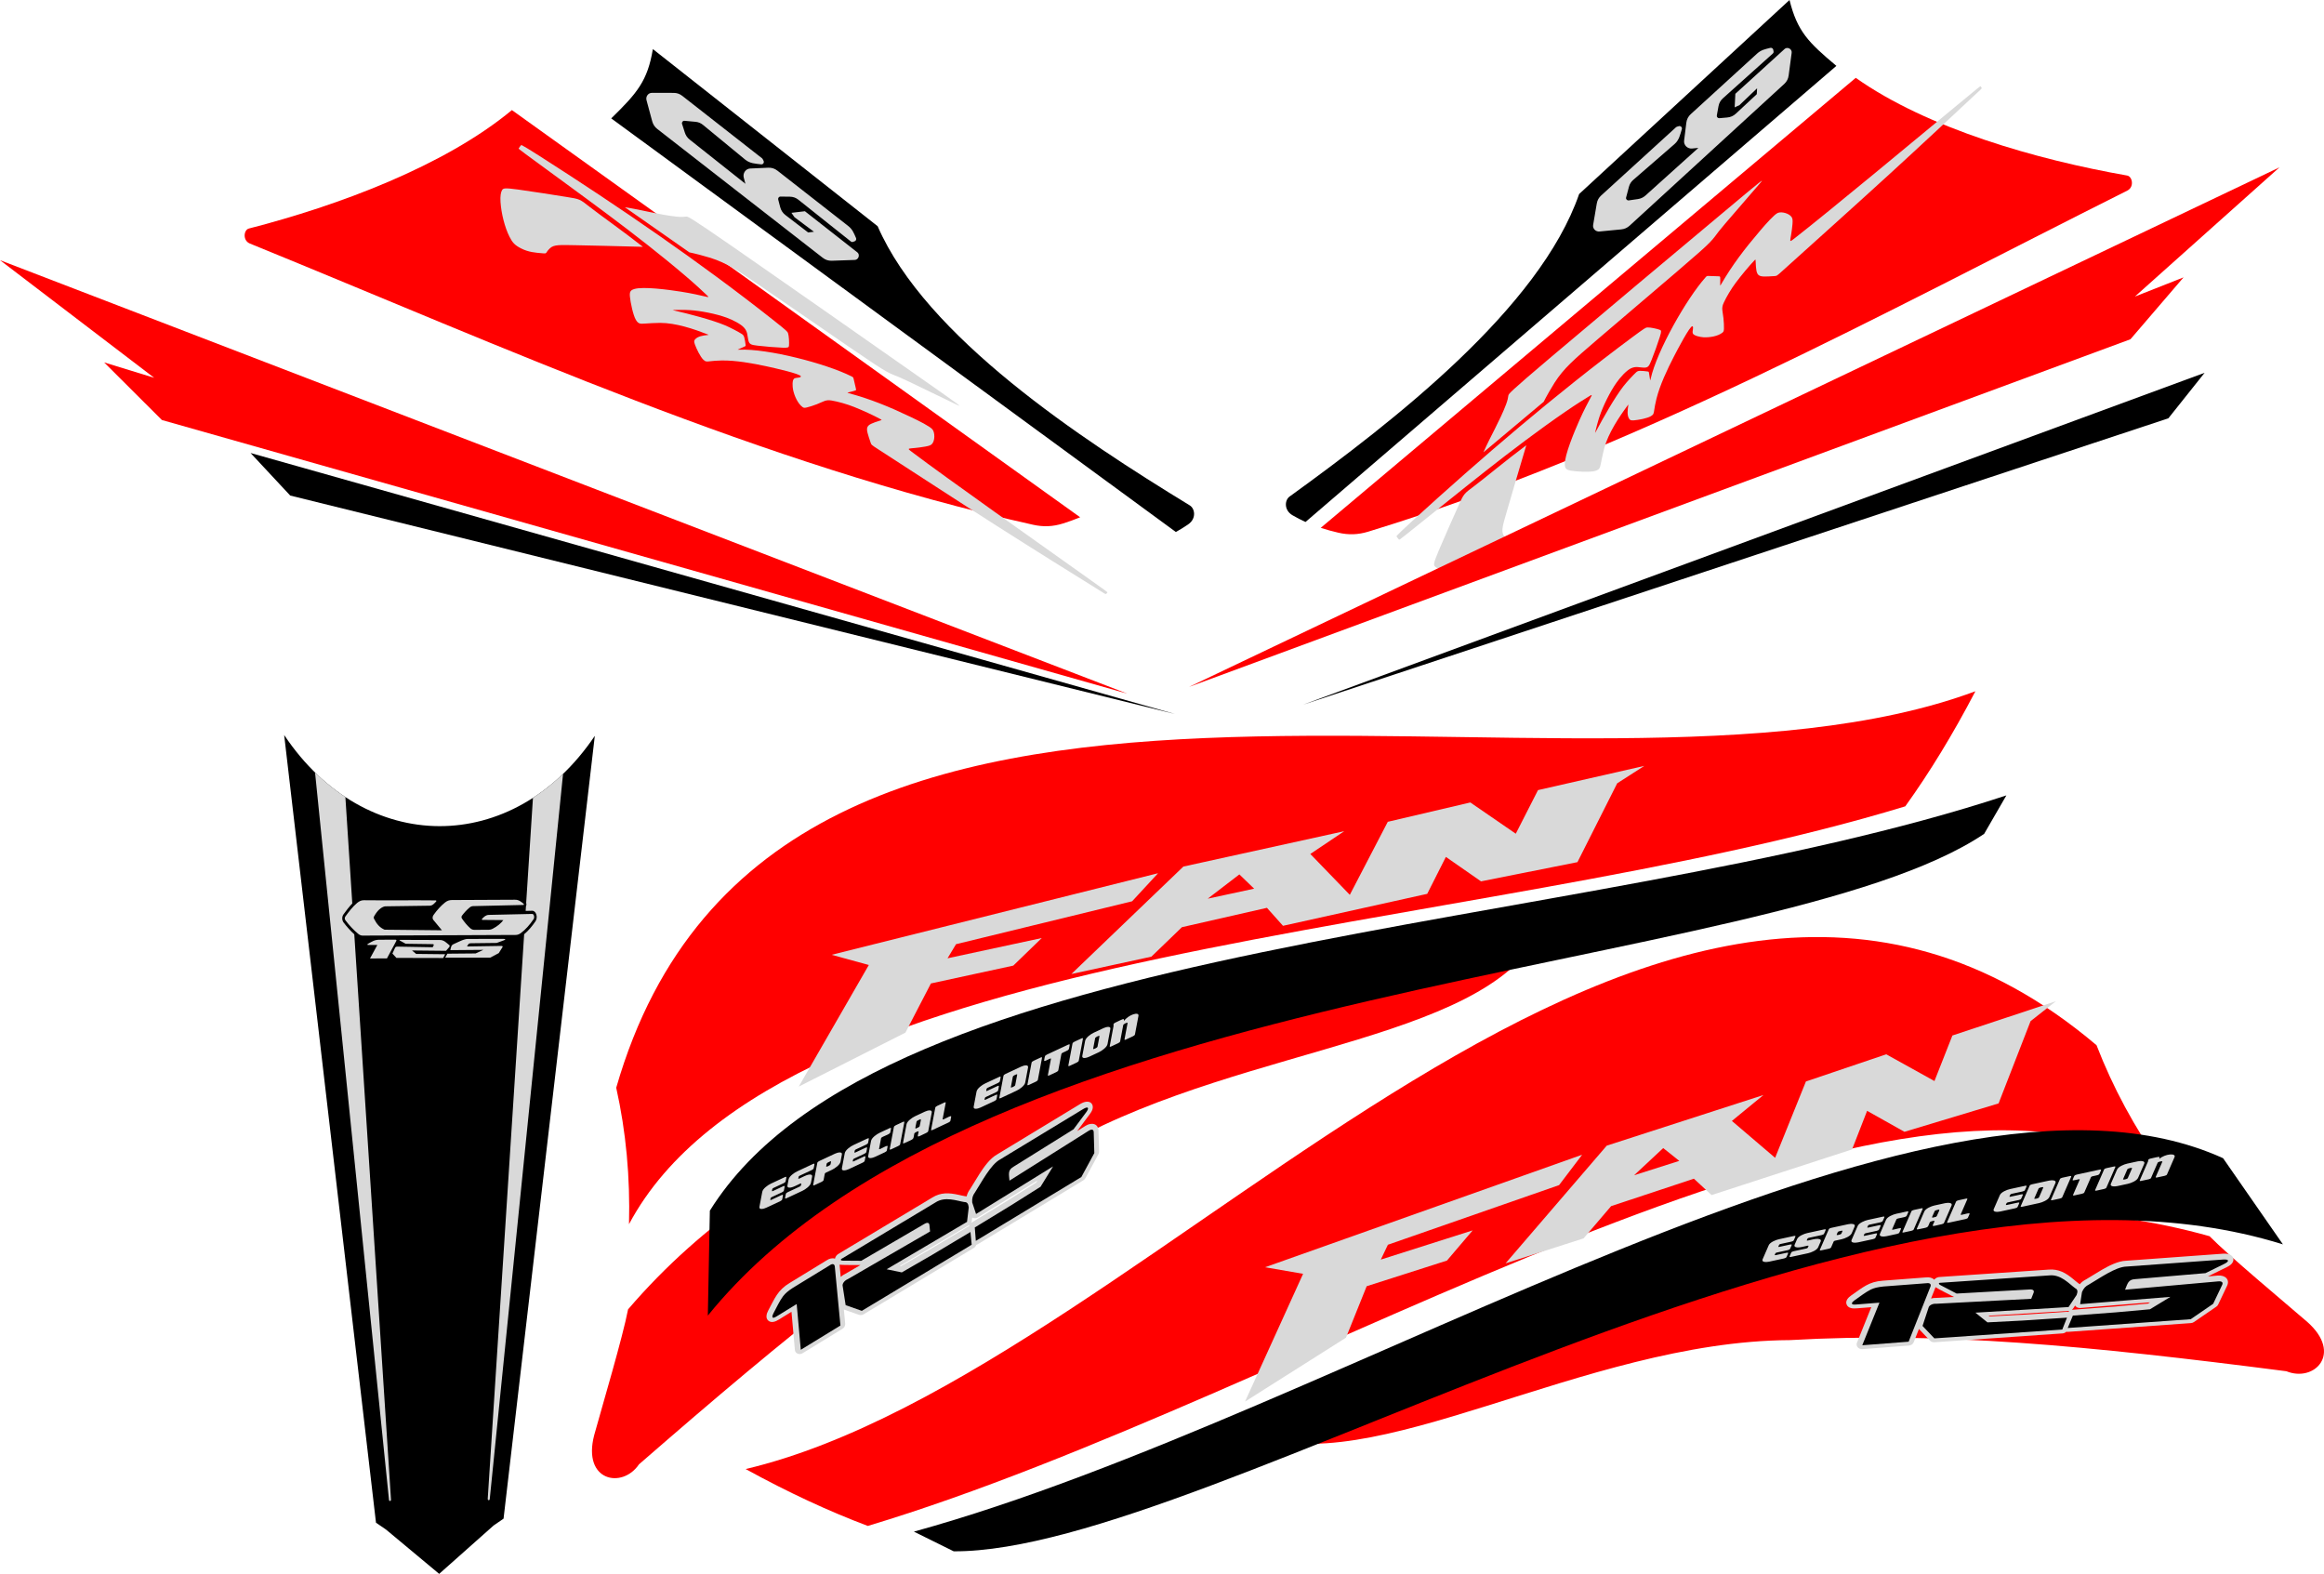 <?xml version="1.0" encoding="UTF-8"?>
<!DOCTYPE svg PUBLIC "-//W3C//DTD SVG 1.1//EN" "http://www.w3.org/Graphics/SVG/1.1/DTD/svg11.dtd">
<!-- Creator: CorelDRAW -->
<svg xmlns="http://www.w3.org/2000/svg" xml:space="preserve" width="748.111mm" height="506.578mm" version="1.1" style="shape-rendering:geometricPrecision; text-rendering:geometricPrecision; image-rendering:optimizeQuality; fill-rule:evenodd; clip-rule:evenodd"
viewBox="0 0 49933.07 33811.79"
 xmlns:xlink="http://www.w3.org/1999/xlink"
 xmlns:xodm="http://www.corel.com/coreldraw/odm/2003">
 <defs>
  <style type="text/css">
   <![CDATA[
    .fil0 {fill:black}
    .fil1 {fill:#D9D9D9}
    .fil2 {fill:red}
   ]]>
  </style>
 </defs>
 <g id="Camada_x0020_1">
  <path class="fil0" d="M12779.96 15808.73l-1960.6 16816.75 -213.05 146.54 -1170.28 1039.77 -1142.64 -952.05 -215.13 -147.19 -1972.86 -16922.05c1738.79,2602.05 4925.14,2613.23 6674.56,18.21l-0.01 0.01z"/>
  <path class="fil1" d="M9366.7 19343.38c-512.1,-6.06 -1037.47,2.96 -1549.31,-3.48 -52.36,-0.67 -97.27,19.94 -143.42,57.75 -94.75,77.66 -181.77,192.45 -253.39,291.42 -18.07,24.99 -16.45,59.36 2.94,84.6 87.6,113.97 178.76,211.22 274.05,289.27 31.08,25.44 61.21,36.98 96.3,36.82l3283.91 -13.98c40.46,-0.16 75.01,-12.26 111.45,-39 104.29,-76.49 193.74,-180.27 274.82,-299.44 27.89,-40.98 8.46,-113.92 -30.24,-113.07l-927.55 20.66c-68.03,1.52 -101.8,37.92 -148.07,83.47 -7.14,7.01 -3.82,24.11 4.6,24.18l453.24 3.9c-53.75,70.14 -128.34,133.12 -230.74,186.51 -27.97,14.58 -53.21,21.04 -82.8,21.21l-308.83 1.7c-32.85,0.18 -61.34,-9.56 -89.92,-34.93 -65.63,-58.22 -124.75,-129.7 -179.52,-209.95 -10.87,-15.92 -10.87,-42.93 0.81,-58.35 48.54,-64.1 101.89,-124.11 164.85,-175.85 24.76,-20.3 48.68,-29.79 76.78,-30.42l1080.96 -24.98c8.74,-0.2 11.49,-18.36 3.73,-24.68 -61.67,-50.33 -104.9,-87.96 -188.26,-87.54l-1353.93 6.45c-54.96,0.27 -100.61,15.31 -149.24,54.27 -87.32,69.92 -168.55,159.74 -244.5,266.51 -23.55,33.11 -28.61,77.1 -5.37,105.1l185.59 224.05 -1231.44 -12.6c-100.07,-41.26 -170.99,-121.76 -223.28,-227.41 -14.24,-28.78 -16.71,-35.6 0.43,-65.7 73.41,-128.69 149.98,-189.86 228.49,-208.91l963.02 -13.58c61.36,-0.87 97.55,-47.17 138.86,-90.35 6.45,-6.76 3.32,-23.6 -5.03,-23.65l-0.01 0zm692.64 827.82l759.48 -0.69c47.51,0.05 47.8,15.43 9.25,29.95l-155.1 56.76 -555.46 6.74c-52.13,-0.57 -58.38,26.04 -82.62,69.11l732.63 -11.59c28.31,-0.47 41.36,9.25 27.46,29.19l-79.3 125.88 -184.17 96.97 -966.35 -0.27 47.28 -84.53 606.36 -5.53 166.42 -76.92 -709.59 5.84c17.47,-69.26 14.4,-107.83 80.85,-134.11 81.97,-35.78 217.65,-111.02 302.85,-106.78l0.01 -0.02zm-2144.35 99.87c89.79,-47.82 126.9,-80.4 233.12,-82.28l336.53 -1.35c35.3,-2.72 38.71,14.16 29.08,29.32l-199.76 372.61 -364.3 1.64 158.21 -290.68 -181.25 1.19c-55.14,1.82 -32.95,-19.4 -11.65,-30.46l0.01 0.01zm1533.13 -76.61l-850.12 -2.96c-18.79,-2.04 -19.71,8.18 -3.88,16.25l121.92 67.56 570.09 7.99c55.45,-0.36 31.7,26.07 10.24,66.5l-744.61 -13.06c-30.67,-4.29 -58.69,8.33 -63.05,24.02l-57.1 124.79 85.36 93.46 1004.85 2.42 43.34 -81.21 -624.28 -6.96 -88.84 -74.23 731.26 7.54 69.84 -80.48c12.98,-25.19 10.89,-38.84 -7.09,-48.38 -46.05,-34.55 -104.78,-107.05 -197.94,-103.24l0.01 0z"/>
  <path class="fil1" d="M6768.86 16594.3l1588.84 15628.46c3.55,34.89 45.6,29.5 43.33,-5.66l-788.73 -12144.89c-81.97,-74.47 -157.75,-159.79 -227.93,-251.1 -39.53,-51.43 -41.18,-126.68 -4.06,-178 58.26,-80.51 120.61,-163.09 188.98,-233.36l-148.54 -2287.26c-230.17,-152.04 -448.28,-328.92 -651.87,-528.18l-0.03 0zm5328.87 29.88l-1575.17 15581.2c-3.5,34.85 -45.6,29.53 -43.33,-5.68l782.54 -12129.24c91.9,-76.81 171.92,-173.2 243.74,-278.72 57.79,-84.93 14.1,-227.75 -72.63,-225.84l-138.75 3.1 6.22 -96.34c4.29,-8.58 7.36,-18.28 8.92,-28.69 2.45,-16.35 0.95,-33.03 -3.98,-47.91l145.58 -2256.34c228.13,-148.24 444.45,-321.04 646.86,-515.54l-0.01 0z"/>
  <path class="fil2" d="M45045.96 22454.69c-9429.85,-7982.25 -20091.75,6992.28 -29025.17,9105.31 918.73,504.7 1791.1,908.2 2624.71,1222.16 9397.35,-2823.97 21678.05,-11020.14 27797.22,-7735.99 -581.95,-826.61 -1044.91,-1681.21 -1396.77,-2591.48zm-18171.79 8334.4c2550.59,1073.49 7132.23,-1975.04 11582.94,-1999.13 3218.85,-183 6363.05,113.41 10668.25,668.88 594.48,243.97 1217.52,-374.18 453.82,-1055.01 -508.22,-439.31 -1673.94,-1408.62 -2105.35,-1846.13 -591.35,-166.6 -1191.5,-293.27 -1806.68,-380.24 -4582.05,-648.05 -9996.6,907.89 -18792.96,4611.61l-0.03 0.01z"/>
  <path class="fil1" d="M28919.67 28737.5l-2169.29 1373.22 1247.56 -2744.92 -816.26 -141.35 6812.47 -2417.3 -496.21 653.02 -3677.9 1281.08 -152.47 319.02 1973.63 -627.46 -552.13 648.31 -1724.86 551.22 -444.55 1105.17 0 -0.02zm5103.79 -2132.36l-1675.09 535.86 2173.85 -2528.5 3367.1 -1087.88 -678.23 556.56 928.97 792.46 661.48 -1639.86 1725.69 -583.95 1036.2 574.51 385.56 -978.24 2223.13 -736.71 -543.52 428.07 -687.54 1767.65 -2022.57 609.81 -802.21 -450.51 -322.7 828.4 -3018.92 980.94 -380.02 -351.57 -1778.48 589.4 -592.68 693.53 0 0.03zm1085.95 -1356.42l626.21 -584.08 345.56 274.84 -971.78 309.23 0.01 0z"/>
  <polygon class="fil2" points="3478.22,9023.18 24222.28,14902.04 -0,5589.38 3311.8,8115.97 2237.52,7785.84 "/>
  <polygon class="fil0" points="6235.54,10646.02 25245.23,15338.93 5383.39,9731.83 "/>
  <path class="fil0" d="M25264.04 11428.51l-12131.3 -8885.04c561.5,-548.27 780.74,-807.39 894.68,-1489.05l4829.52 3805.54c1036.2,2380.88 4359.02,4564.01 6705.59,5997.16 113.29,69.2 145.71,282.47 -29.86,405.34 -86.44,60.49 -176.13,115.62 -268.62,166.06l0 -0.01z"/>
  <path class="fil2" d="M23207.86 11112.59l-12209.18 -8747.59c-1452.36,1204.2 -3735.06,2052.39 -5651.42,2544.37 -111.18,28.54 -138.24,257.59 22.11,322.93 5518.7,2249.09 10986.84,4741.55 16825.91,6040.91 223.56,49.75 426.66,41.08 645.17,-27.57 125.46,-39.41 248.14,-83.36 367.4,-133.07l0.01 0.03z"/>
  <path class="fil1" d="M18282.81 5189.08l-1128.25 -897.94c-54.76,-43.58 -113.99,-64.7 -183.77,-65.5l-201.95 -2.34c-32.95,-0.38 -56.71,32.18 -48.3,64.32l41.96 160.73c18.79,72.03 55.41,127.73 112.93,171.8l487.52 373.51 125.31 -14.66 -418.23 -312.37 -65.47 -94.37 289.65 -34.08 1127.02 883.82c60.67,47.6 28.17,159.58 -56.67,162.55l-491.81 17.2c-73.62,2.58 -137.09,-17.99 -195.31,-63.31l-3554.66 -2767.28c-55.79,-43.44 -91.41,-97.58 -110.35,-167.68l-121.8 -451.17c-21,-77.79 35.9,-157.3 115.88,-157.21l467.74 0.54c70.28,0.07 130.07,21.02 185.56,64.42l1713.21 1340.6c13.27,10.37 23.95,37.12 32.96,54.94 18.43,36.42 -10.75,80.41 -50.7,75.44 -124.03,-15.42 -242.1,-17.67 -343.56,-101.17l-905.98 -745.61c-48.9,-40.23 -100.94,-61.67 -163.67,-67.42l-236.24 -21.64c-35.43,-3.24 -62.21,32.59 -51.23,66.83l59.68 185.72c20.21,62.89 53.3,111.07 103.82,151.14l1198.2 950 -35.81 -131.46c-25.89,-94.99 41.02,-192.79 138.62,-197.06l386.94 -16.95c74.74,-3.26 139.38,17.43 198.39,63.58l1517 1185.57c97.58,76.25 123.17,153.88 170.95,260.62 12.26,27.41 -1.13,60.35 -29.43,70.68 -30.35,11.09 -54.56,25.53 -80.13,5.17l-0.04 0.05zm-1476.41 2280.25c-133.75,-5.16 -392.84,-26.4 -529.35,-43.38 -139.42,-17.35 -177.64,-24.9 -199.57,-120.68 -21.57,-94.23 -11.57,-171.51 -83.67,-258.04 -69.38,-83.29 -244.56,-173.02 -384.67,-224.1 -222.9,-81.25 -553.51,-146.79 -790.95,-161.07 -126.83,-7.63 -253.63,-4.63 -317.43,-3.42 -63.81,1.23 -64.62,0.69 -3.78,14.57 292.83,66.84 798.1,196.72 1079.29,314.77 108.76,45.65 286.35,138.68 358.35,184.82 25.6,16.41 42.52,29.99 55.81,72.95 13.29,42.97 22.97,115.32 27.81,151.51 4.83,36.17 4.83,36.17 -25.35,49.71 -30.18,13.54 -90.53,40.61 -120.7,54.13 -30.18,13.54 -30.18,13.54 16.48,11.54 607.36,-26.11 1856.03,296.36 2404.19,571.74 40.19,20.18 40.19,20.18 51.03,66.83 10.85,46.65 32.55,139.94 43.38,186.59 14.03,60.4 21.29,43.87 -153.69,90.53 -32.91,8.76 -32.91,8.76 1.54,18.09 467.47,126.5 856.87,285.18 1337.53,513.83 171.67,81.66 408.3,198.81 461.92,264.75 56.71,69.71 55.63,248.21 -12.96,315.81 -22.13,21.82 -50.94,36.84 -138.39,52.4 -375.42,66.77 -438.8,3.14 -266.8,133.21 685.64,518.53 2810.41,2021 3581.83,2568.47 601.58,426.92 601.58,426.92 594.93,434.27 -41.1,45.47 -15.42,50.23 -147.69,-32.06 -599.44,-372.91 -1390.28,-864.76 -2191.59,-1375.58 -816.58,-520.55 -1938.96,-1251.71 -2590.04,-1672.98 -141.69,-91.67 -141.69,-91.67 -158.65,-142.39 -117.94,-352.4 -132.85,-364.24 204.18,-470.9 40.26,-12.75 40.26,-12.75 12.31,-28.33 -141.72,-79.1 -390.41,-192.48 -567.76,-263.16 -158.73,-63.25 -346.22,-115.6 -486.84,-139.4 -127.62,-21.6 -168.07,21.71 -315.2,79.3 -74.77,29.28 -164.51,58.04 -217.27,70.12 -52.78,12.08 -68.55,7.48 -90.08,-7.99 -103.73,-74.5 -177.41,-242.01 -204.18,-371 -13.72,-66.1 -22.56,-210.76 22.09,-240.86 44.27,-29.86 136.85,-8.74 144.8,-46.97 11.07,-53.12 -608.47,-189.25 -720.18,-213.59 -327.69,-71.4 -678.54,-132.69 -978.78,-129.12 -111.58,1.31 -198.09,11.03 -250.72,16.71 -76.86,8.3 -96.61,12.75 -145.11,-33.31 -67.2,-63.81 -148.45,-235.88 -181.5,-327.12 -21.62,-59.68 -19.22,-82.82 1.28,-107.48 58.94,-70.95 184.08,-86.35 265.67,-95.11 33.59,-3.6 33.59,-3.6 9.77,-12.95 -300.94,-117.98 -688.1,-248.21 -1022.71,-248.34 -108.29,-0.05 -242.99,9.48 -322.29,14.55 -104.44,6.67 -146.21,12.44 -201.12,-81.07 -59.2,-100.83 -115.24,-374.27 -126.76,-495.65 -10.1,-106.49 11.09,-139.63 92.98,-164.95 189.25,-58.53 731.62,13.74 999.71,55.88 238.31,37.45 424.81,81.16 518.05,102.99 93.24,21.85 93.24,21.85 22.34,-45.22 -70.88,-67.06 -212.66,-201.19 -425.28,-382.93 -1082.38,-925.13 -2295.65,-1778.95 -3445.9,-2627.8 -158.47,-116.95 -158.47,-116.95 -148.16,-130.72 57.92,-77.32 42.82,-73.64 89,-48.07 37.47,20.74 112.37,62.23 348.88,213.29 1709.28,1091.83 3457.22,2286.13 5049.17,3545.82 272.16,215.36 285.79,233.82 295.66,263.32 20.72,61.99 27.27,206 20.84,271.11 -3.6,36.48 -12.03,47.37 -145.77,42.21l0.07 -0.09zm-3379.65 -3016.62c372.07,55.32 744.39,164.67 1120.96,202.29 96.09,9.59 154.29,3.48 192.91,-1.5 38.63,-4.99 57.68,-8.84 1046.84,675.93 989.18,684.74 2948.5,2058.07 3928.15,2744.74 979.66,686.67 979.66,686.67 817.33,608.39 -162.33,-78.31 -487.02,-234.9 -722.35,-348.7 -235.34,-113.79 -381.32,-184.8 -484.27,-228.38 -102.94,-43.6 -162.84,-59.81 -279.98,-124.59 -117.15,-64.78 -291.52,-178.16 -800,-526.23 -508.49,-348.05 -1351.06,-930.79 -1841.28,-1265.54 -558.78,-381.57 -782.4,-535.31 -1139.85,-649.33 -116.37,-37.12 -331.59,-93.62 -453.59,-118.5 -460.51,-317.41 -924.36,-651.14 -1384.87,-968.55l-0.01 -0.01zm386.26 849.82c-564.93,-14.62 -1129.85,-29.21 -1446.59,-34.55 -332.53,-5.59 -463.34,-16.23 -549.53,65.09 -107.09,101.05 -51.98,117.37 -151.33,109.18 -166.57,-13.74 -309.19,-23.98 -469.35,-105.42 -132.67,-67.47 -184.26,-121.89 -249.78,-251.73 -102.7,-203.5 -175.53,-498.4 -192.3,-744.63 -8.98,-131.95 7.72,-210.35 32.13,-254.22 24.4,-43.85 56.47,-53.18 348.26,-13.78 291.8,39.4 770.6,115.88 1046.34,159.96 275.75,44.05 275.75,44.05 489.72,213.13 213.94,169.07 714.51,518.84 1142.42,856.99l0.01 -0.01z"/>
  <path class="fil0" d="M28050.11 11213.52l11406.42 -9798.25c-602.3,-503.12 -840.97,-744.48 -1007.37,-1415.27l-4520.16 4168.29c-848.63,2454.01 -3992.29,4888.01 -6220.77,6498.68 -107.57,77.77 -123.39,292.91 61.18,401.8 90.87,53.6 184.56,101.62 280.68,144.75l0.01 -0.01z"/>
  <path class="fil2" d="M28377.34 11339.6l11494.72 -9667.24c1541.3,1088.04 3882.84,1756.83 5831.57,2098.86 113.05,19.85 157.77,246.1 2.98,323.68 -5327.86,2669.91 -10586.45,5578.54 -16307.28,7326.41 -219.02,66.91 -422.19,74 -645.36,22.5 -128.12,-29.57 -253.86,-63.88 -376.61,-104.2l-0.01 0z"/>
  <path class="fil1" d="M38092.12 1148.82l-1073.47 962.74c-52.09,46.72 -82.8,101.61 -95.22,170.27l-35.97 198.72c-5.86,32.42 22.29,61.27 55.35,58.35l165.49 -14.57c74.16,-6.53 135.18,-33.34 188.22,-82.69l449.56 -418.43 6.43 -126 -377.71 360.29 -103.97 48.81 14.68 -291.27 1059.35 -963.88c57.05,-51.89 162.02,-1.17 150.83,82.98l-65.04 487.81c-9.74,73.01 -40.61,132.18 -94.99,182.02l-3321.2 3043.54c-52.13,47.76 -111.45,73.87 -183.74,80.85l-465.16 44.88c-80.2,7.74 -149.12,-61.63 -135.68,-140.46l78.51 -461.12c11.79,-69.3 42.41,-124.74 94.46,-172.22l1607.48 -1465.72c12.44,-11.34 40.61,-17.42 59.66,-23.33 38.99,-12.1 77.5,24 65.94,62.57 -35.88,119.73 -57.79,235.77 -157.03,321.89l-886.22 769c-47.82,41.51 -77.63,89.25 -93.76,150.14l-60.73 229.34c-9.1,34.39 21.75,66.79 57.35,61.65l193.07 -27.87c65.4,-9.45 118.41,-34.03 166.34,-77.17l1136.48 -1023.04 -135.59 13.38c-97.96,9.68 -183.25,-72.57 -171.19,-169.55l47.8 -384.35c9.25,-74.23 40.44,-134.51 95.76,-185.02l1421.91 -1298.12c91.45,-83.5 172.27,-95.78 285.46,-125.1 29.07,-7.54 59.32,11.18 64.78,40.8 5.86,31.77 16.07,58.06 -8.26,79.87l-0.01 0.02zm-2428.97 6087.76c-39.69,127.84 -127.44,372.54 -179.27,499.96 -52.94,130.13 -70.14,165.09 -168.34,161.41 -96.61,-3.62 -168.65,-33.32 -270.91,13.85 -98.43,45.4 -230.56,191.27 -316.25,313.34 -136.29,194.18 -285.41,496.47 -360.82,722.07 -40.28,120.48 -70.28,243.72 -85.68,305.66 -15.38,61.93 -16.12,62.59 13.09,7.43 140.53,-265.45 397.1,-719.72 584.06,-960.65 72.33,-93.18 208.24,-240.55 271.49,-298.11 22.5,-20.48 39.99,-33.29 84.93,-34.96 44.95,-1.68 117.35,7.76 153.53,12.46 36.19,4.73 36.19,4.73 41.44,37.38 5.25,32.65 15.73,97.96 20.95,130.61 5.25,32.65 5.25,32.65 15.42,-12.93 132.38,-593.33 767.85,-1715.54 1176.04,-2173.47 29.92,-33.57 29.92,-33.57 77.79,-31.93 47.87,1.62 143.58,4.89 191.45,6.53 61.97,2.11 47.89,-9.18 47.55,171.92 -0.07,34.04 -0.07,34.04 17.87,3.21 243.47,-418.64 497.76,-753.52 843.31,-1158.38 123.41,-144.61 297.96,-342.71 375.55,-377.41 82.04,-36.68 254.15,10.69 301.64,94.46 15.32,27.03 22.36,58.74 14.7,147.24 -32.93,379.9 -110.84,424.57 59.41,292.23 678.69,-527.6 2681.06,-2189.68 3409.96,-2792.62 568.4,-470.18 568.4,-470.18 573.78,-461.85 33.27,51.49 44.5,27.91 -69.3,134.31 -515.7,482.15 -1195.92,1118.24 -1897.18,1759.55 -714.62,653.53 -1711.97,1547.72 -2287.78,2067.18 -125.29,113.03 -125.29,113.03 -178.68,116.26 -370.93,22.45 -386.22,33.77 -401.78,-319.38 -1.86,-42.18 -1.86,-42.18 -24.16,-19.26 -113.16,116.34 -287.2,327.08 -401.47,480.02 -102.29,136.88 -201.48,304.35 -260.96,433.97 -53.98,117.63 -22.65,167.94 -5.21,324.99 8.87,79.81 13.36,173.95 11.34,228.02 -2.04,54.09 -10.57,68.15 -31.08,84.93 -98.88,80.85 -279.75,108.53 -411.29,100.92 -67.4,-3.91 -209.39,-32.91 -226.88,-83.83 -17.35,-50.49 27.07,-134.42 -7.79,-152.04 -48.43,-24.47 -340.68,538.51 -393.16,640.08 -154,297.95 -304.22,620.86 -378.69,911.74 -27.68,108.09 -40.75,194.16 -48.92,246.46 -11.92,76.38 -12.75,96.63 -69.82,131.5 -79.07,48.32 -266.31,82.15 -363,90.41 -63.25,5.39 -84.96,-2.92 -103.46,-29.12 -53.23,-75.34 -35.63,-200.16 -22.92,-281.25 5.23,-33.37 5.23,-33.37 -9.97,-12.8 -192.03,260.01 -418.26,600.11 -505.23,923.22 -28.15,104.58 -53.9,237.13 -69.58,315.02 -20.66,102.59 -25.93,144.44 -130.49,173.18 -112.75,31 -391.34,14.17 -511.57,-6.22 -105.46,-17.89 -131.97,-46.94 -135.16,-132.6 -7.41,-197.96 203.12,-703.01 313.38,-950.97 98.02,-220.43 188.62,-389.18 233.9,-473.57 45.29,-84.37 45.29,-84.37 -37.86,-33.32 -83.16,51.05 -249.49,153.17 -480.18,311.34 -1174.32,805.22 -2313.71,1755.37 -3431.99,2645.95 -154.08,122.7 -154.08,122.7 -164.69,109.16 -59.63,-76 -59.99,-60.46 -23.33,-98.43 29.75,-30.8 89.25,-92.38 296.52,-281.59 1498,-1367.4 3104.97,-2745.54 4734.62,-3956.07 278.6,-206.96 299.98,-215.33 331.03,-217.2 65.24,-3.93 206.02,27.14 267.24,50.23 34.29,12.95 42.64,23.91 2.94,151.73l-0.02 -0.02zm-3790.29 2481.08c149.96,-344.97 352.22,-676.16 486.24,-1030.06 34.19,-90.3 43.4,-148.11 48.63,-186.71 5.21,-38.59 6.43,-57.99 924.41,-835.57 917.97,-777.61 2752.7,-2313.45 3670.06,-3081.35 917.38,-767.92 917.38,-767.92 799.64,-631.45 -117.76,136.44 -353.24,409.38 -524.21,607.12 -170.97,197.75 -277.41,320.32 -346.23,408.42 -68.82,88.1 -100.02,141.74 -192.99,238.06 -92.97,96.3 -247.71,235.3 -715.81,636.04 -468.07,400.74 -1249.49,1063.23 -1699.99,1449.8 -513.51,440.62 -719.98,616.7 -922.88,932.29 -66.04,102.74 -176.47,295.94 -232.15,407.3 -426.06,362.37 -868.69,723.73 -1294.75,1086.1l0.03 0zm920.93 -152.49c-160.71,541.77 -321.4,1083.55 -408.74,1388.08 -91.69,319.67 -135.92,443.26 -79.73,547.6 69.8,129.64 99.84,80.66 66.16,174.49 -56.49,157.3 -103.39,292.37 -223.6,425.91 -99.58,110.6 -165.52,146.32 -307.92,175.91 -223.19,46.37 -526.86,40.19 -769.02,-7.52 -129.77,-25.57 -201.14,-62.05 -237.18,-96.99 -36.02,-34.93 -36.69,-68.33 77.06,-339.92 113.75,-271.57 311.88,-714.14 425.98,-968.98 114.1,-254.87 114.1,-254.87 332.91,-417.63 218.81,-162.75 686.48,-555.41 1124.09,-880.9l0 -0.03z"/>
  <polygon class="fil2" points="45774.25,7288.4 25548.04,14756.82 48975.99,3595.45 45869.89,6371.02 46915.37,5958.65 "/>
  <polygon class="fil0" points="46588.99,8986.61 28000.04,15138.27 47367.73,8009.13 "/>
  <path class="fil2" d="M13240.02 23368.12c3420.99,-11871.62 20597.16,-5322.37 29203.02,-8517.72 -484.67,929.46 -986.91,1748.99 -1506.51,2472.49 -9386.17,2860.93 -24150.75,2850.15 -27421.84,8976.3 25.91,-1010.58 -62.71,-1978.48 -274.66,-2931.08l-0.01 0zm19743.64 -3140.88c-1527.28,2307.65 -7030.45,2311.35 -10747.57,4759.29 -2780.1,1632.62 -5232.27,3622.8 -8506.93,6472.34 -359.41,532.69 -1220.68,363.76 -962.67,-626.31 179.34,-647.38 611.92,-2100.44 728.31,-2703.74 399.73,-466.55 828.9,-904.78 1292.62,-1318.26 3453.69,-3080.12 8822.35,-4787.74 18196.23,-6583.32l0.01 0z"/>
  <path class="fil0" d="M15251.97 26009.02c3704.03,-5943.11 18687.03,-5895.85 27856.74,-8921.47l-477.55 826.45c-4594.74,3089.32 -21489.2,3021.72 -27422.68,10348.88l43.49 -2253.87z"/>
  <path class="fil1" d="M19453.27 22184.95l-2291.07 1158.67 1505.26 -2612.51 -798.92 -219.04 7013.03 -1752.28 -556.6 602.4 -3783.88 922.16 -182.38 302.9 2024.75 -435.14 -611.81 592.32 -1769.79 383.12 -548.57 1057.41 -0.02 -0.01zm1522.1 4559.59c-8.96,27.32 -28.58,51.75 -56.45,68.46l-2360.67 1420.46c-33.57,20.21 -70.03,24.65 -103.98,12.65l-323.55 -114.08 29.12 304.56c4.18,43.67 -18.86,86.12 -60.44,111.56l-851.8 521.6c-71.89,43.98 -161.54,10.59 -168.59,-67.67l-73.37 -820.52 -267.44 164.57c-72.69,47.24 -167.47,83.9 -233.25,23.06 -59.28,-54.78 -36.5,-144.97 0.99,-214.28 142.54,-263.58 198.45,-435.57 463.88,-594.88l783.05 -478.85c66.1,-46.52 134.44,-59 187.9,-42.32 7.9,-49.17 46.25,-89.92 94.68,-114.34l1990.74 -1194.5c188.37,-118.63 366.09,-106.33 572.3,-60.82 44.09,9.74 89.05,21.37 134,28.71 13.31,0.45 25.73,1.86 37.25,4.06 11.77,-53.19 34.94,-103.88 73.55,-155.82 70.86,-109.81 134.64,-223.35 205.84,-333.29 91.41,-141.35 223.44,-329.82 378.95,-414.42l1777.29 -1078.39c203.39,-123.46 306.31,-5.55 265.27,116.7 -15.63,46.58 -30.9,59.36 -51.39,93.24l-275.15 369.7 177.41 -111.77c139.25,-87.61 281.88,-45.26 280.91,111.9l12.8 439c0.56,19.82 -3.8,37.45 -13.86,55.97l-278.9 514.44c-11.33,20.86 -26.54,36.68 -47.55,49.39l-2266.96 1371.43c-10.67,6.38 -21.62,11.2 -32.64,14.52l0.03 -0.02zm-156.52 -399.08c1.98,-10.62 5.53,-21.04 10.51,-30.8l-1496.57 882.8 22.88 4.78 607.75 -351.42 823.13 -491.09c10.48,-6.35 21.33,-11.11 32.29,-14.26zm49.19 -75.48c3.26,-2.34 6.6,-4.67 10.1,-6.74l789.69 -482.06 595.87 -375.71 26.5 -43.18 -1276.27 789.57c-39.27,24.42 -87.09,27.53 -125.39,4.51 -4.09,34.71 -6.35,85.72 -20.52,113.59l0.01 0.02zm-2828.92 899.64l24.76 261.88c28.22,-26.56 61.23,-48.66 95.83,-64.21l328.47 -190.19c-67.37,-0.47 -407.81,1.82 -449.06,-7.48l0.01 0zm-1232.52 -1404.36c-2.8,14.89 -17.02,28.23 -42.64,40.25l-298.56 139.58c-57.43,26.83 -161.68,52.24 -148.3,-18.57l61.23 -323.62c12.82,-67.63 119.92,-143.94 184.84,-174.27l298.56 -139.56c50.36,-23.57 34.71,0.56 18.03,89.59 -2.76,14.86 -17.02,28.22 -42.64,40.25l-215.29 100.61c-32.02,14.98 -28.33,26.16 -35.4,63.98 -1.82,9.92 5.71,10.77 22.81,2.81l215.25 -100.67c50.09,-23.4 35.03,0.18 18.09,89.69 -2.8,14.78 -16.99,28.29 -42.64,40.26l-215.2 100.63c-31.75,14.8 -28.09,25.12 -34.21,57.23 -1.91,9.9 5.7,10.85 22.81,2.83l215.27 -100.61c49.97,-23.39 34.98,-0.05 18.03,89.59l-0.03 0zm617.49 -356.33c-12.78,68.27 -119.49,143.83 -184.76,174.36l-337 157.48c-49.67,23.24 -35.34,0.65 -18.1,-89.63 2.85,-14.78 17.09,-28.2 42.7,-40.13l253.68 -118.7c32.4,-15.11 28.11,-25.84 35,-61.7 7.25,-37.76 -172.77,94.59 -261.02,83.56 -28.92,-3.6 -40.82,-18.81 -35.78,-45.51l24.58 -129.82c12.82,-67.78 119.87,-144.01 184.85,-174.34l336.91 -157.63c50.51,-23.51 34.69,0.75 18.07,89.65 -2.74,14.88 -16.99,28.27 -42.62,40.3l-253.69 118.55c-32.06,14.95 -28.09,25.94 -34.83,61.02 -7.27,37.79 172.7,-94.61 261.02,-83.57 28.92,3.62 40.82,18.82 35.78,45.53l-24.74 130.6 -0.03 -0.02zm635.64 -452.05c-12.67,67.58 -120.02,144.08 -184.76,174.36l-125.6 58.64c-17.07,8.06 -26.54,16.97 -28.38,26.89l-25.16 132.85c-2.87,14.78 -17.04,28.17 -42.72,40.15l-147.29 68.97c-25.66,11.97 -37.11,10.48 -34.24,-4.33l89.29 -472c2.87,-14.8 17.04,-28.18 42.64,-40.25l336.98 -157.52c58.74,-27.45 161.4,-50.74 148.3,18.56l-29.07 153.66 0.01 0.02zm-215.07 56.59c15.4,-81.43 25.73,-77.52 -54.31,-40.19 -34.53,16.1 -29.12,30.11 -39.27,83.9 -4.38,23.26 89.33,-21.23 93.58,-43.7zm733.95 -76.58c-2.83,14.84 -17.02,28.22 -42.64,40.25l-298.56 139.58c-57.23,26.68 -161.72,52.16 -148.34,-18.64l61.25 -323.55c12.75,-67.65 119.94,-144 184.78,-174.38l298.56 -139.56c50.27,-23.47 34.85,0.61 18.09,89.71 -2.78,14.82 -17.02,28.22 -42.64,40.25l-215.23 100.58c-32.15,15 -28.41,25.96 -35.52,63.88 -1.82,9.92 5.79,10.87 22.86,2.92l215.25 -100.67c50.07,-23.46 35.07,0.11 18.09,89.69 -2.8,14.78 -17.04,28.18 -42.7,40.15l-215.2 100.63c-31.57,14.78 -28.09,25.35 -34.17,57.29 -1.91,9.9 5.7,10.85 22.81,2.83l215.25 -100.67c50.09,-23.39 35,0.31 18.09,89.71l-0.02 0zm476.62 -222.8c-2.8,14.76 -17.02,28.22 -42.62,40.17l-210.15 98.25c-57.39,26.83 -161.68,52.31 -148.3,-18.57l61.18 -323.58c12.82,-67.73 119.96,-143.94 184.89,-174.29l210.08 -98.27c49.89,-23.39 35.14,-0.18 18.14,89.67 -9.7,51.21 -190.4,86.1 -197.98,126.29l-42.91 227.11c-7.72,40.84 193.78,-104.22 183.84,-52.16l-16.14 85.41 -0.03 -0.04zm285.68 -133.66c-2.76,14.88 -16.99,28.29 -42.64,40.26l-147.33 68.91c-25.58,11.99 -37.04,10.49 -34.22,-4.27l89.27 -472.05c2.83,-14.86 17.02,-28.22 42.68,-40.19l147.35 -68.88c25.66,-11.95 37.04,-10.59 34.24,4.33l-89.35 471.89 0.01 0.01zm603.5 -282.09c-2.76,14.86 -16.99,28.27 -42.59,40.21 -217.87,101.71 -190.59,112.41 -164.06,-28.18 4.37,-23.17 -89.29,21.24 -93.54,43.76 -26.3,139.04 6.58,101.91 -207.54,201.86 -25.6,11.95 -36.98,10.57 -34.24,-4.31l75.32 -397.71c12.8,-67.69 119.87,-144.01 184.8,-174.31l208.83 -97.69c58.91,-27.53 161.5,-50.69 148.3,18.57l-75.26 397.82 -0.01 -0.01zm-184.28 -106.01c33.09,-175.13 46.58,-162.13 -38.87,-121.84 -17.07,8.08 -26.54,16.97 -28.47,26.96 -33.85,176.87 -45.57,161.36 38.89,121.74 17.04,-7.99 26.52,-16.89 28.45,-26.87zm660.94 -116.82c-2.83,14.84 -16.99,28.29 -42.64,40.26l-338.28 158.13c-25.57,12.01 -36.98,10.57 -34.24,-4.31l89.29 -472c2.85,-14.78 17.02,-28.22 42.7,-40.13l147.33 -68.93c25.62,-12.03 37.04,-10.59 34.24,4.33l-66.14 349.49c-7.72,40.85 193.8,-104.29 183.84,-52.16l-16.1 85.34 -0.01 -0.01zm989.14 -462.41c-2.81,14.76 -17.06,28.17 -42.68,40.19l-298.5 139.54c-57.57,26.94 -161.72,52.18 -148.34,-18.61l61.25 -323.44c12.82,-67.78 119.78,-144.03 184.74,-174.41l298.56 -139.58c49.79,-23.24 35.32,-0.36 18.14,89.67 -2.85,14.78 -17.04,28.31 -42.64,40.25l-215.31 100.58c-32.18,15.13 -28.31,26.47 -35.43,64.05 -1.86,9.84 5.75,10.82 22.81,2.81l215.29 -100.61c50.13,-23.47 34.93,0.07 18.07,89.56 -2.8,14.91 -17.07,28.27 -42.68,40.21l-215.23 100.71c-31.41,14.66 -28.13,24.9 -34.22,57.19 -1.86,9.86 5.75,10.82 22.86,2.92l215.21 -100.72c50.11,-23.4 35,0.31 18.09,89.71l0.01 -0.01zm617.51 -356.41c-12.9,68.28 -119.51,143.89 -184.82,174.41l-336.94 157.55c-25.62,11.9 -37.04,10.46 -34.27,-4.37l89.35 -471.9c2.8,-14.89 16.99,-28.27 42.62,-40.3l337 -157.47c59.02,-27.64 161.46,-50.69 148.3,18.57l-61.23 323.5 0 0.01zm-215.11 56.63l43.02 -227.03c4.4,-23.33 -89.35,21.33 -93.62,43.65l-42.88 227.16c-4.38,23.06 89.23,-21.33 93.47,-43.78zm486.8 -115.92c-2.8,14.78 -17.02,28.22 -42.64,40.26l-147.39 68.82c-25.57,11.97 -36.96,10.6 -34.22,-4.27l89.33 -471.94c2.8,-14.89 17.02,-28.23 42.64,-40.26l147.33 -68.91c25.66,-11.97 37.11,-10.48 34.24,4.33l-89.29 472 0 -0.01zm667.69 -664.61c-9.14,48.76 -154.88,71.4 -162.04,109.65l-66.14 349.49c-2.85,14.8 -17.04,28.18 -42.68,40.19l-147.33 68.91c-25.6,11.95 -36.98,10.57 -34.24,-4.31l66.14 -349.49c7.36,-38.39 -156.08,83.93 -146.7,34.75 15.22,-79.86 6.83,-101.33 58.76,-125.59l456.17 -213.18c50.05,-23.42 35.03,0 18.09,89.56l-0.02 0.01zm211.29 253.62c-2.8,14.91 -17.07,28.27 -42.64,40.26l-147.33 68.91c-25.66,11.97 -37.07,10.51 -34.22,-4.27l89.27 -472.05c2.78,-14.82 17.02,-28.23 42.59,-40.21l147.39 -68.82c25.66,-11.97 37.04,-10.59 34.29,4.29l-89.35 471.89 0 -0.01zm617.5 -356.33c-12.8,68.32 -119.45,143.82 -184.78,174.36l-208.89 97.58c-57.57,26.99 -161.68,52.29 -148.29,-18.57l61.23 -323.48c12.82,-67.76 119.87,-144.03 184.85,-174.36l208.78 -97.66c58.73,-27.45 161.5,-50.74 148.3,18.57l-61.2 323.55 -0.01 0zm-215.03 56.64l42.91 -227.1c4.37,-23.19 -89.25,21.26 -93.49,43.72l-43.02 227.03c-4.4,23.31 89.27,-21.28 93.62,-43.65l-0.01 0zm804.52 -264.5c-2.87,14.78 -17.02,28.23 -42.7,40.13l-147.33 68.93c-25.66,11.97 -37.04,10.59 -34.24,-4.33l66.14 -349.49c4.4,-23.26 -89.33,21.37 -93.47,43.78l-66.16 349.44c-2.83,14.86 -17.07,28.25 -42.64,40.26l-147.33 68.93c-25.66,11.97 -37.11,10.46 -34.24,-4.33l82.44 -435.59c1.33,-22.11 -18.66,-44.65 40.57,-72.41 192.12,-90.1 177.91,-95.78 184.42,-35.5 96.81,-134 328.49,-206.54 309.81,-107.7l-75.22 397.87 -0.03 0zm352.8 -1669.93l-1718.78 372.63 2406.5 -2308.18 3455.98 -759.68 -728.54 488.91 848.63 877.96 815.81 -1568.8 1773.76 -415.63 976.29 671.31 477.66 -936.71 2283.58 -519.92 -582.09 373.93 -854.02 1693.5 -2071.77 412.87 -755.28 -525.42 -400.72 793.6 -3099.13 686.66 -344.52 -386.42 -1826.84 415.99 -656.51 633.45 0 -0.05zm1211.12 -1245.93l679.39 -521.3 317.6 306.74 -996.98 214.55z"/>
  <path class="fil0" d="M21490.81 24907.33l1780.28 -1080.16c111.54,-67.33 136.49,-27.61 68.97,64.96l-274.18 368.3 -1292.19 806.27c-124.34,73.21 -95.44,155.66 -84.58,297.64l1700.05 -1070.52c65.65,-41.42 111.63,-34.55 110.51,37.2l12.78 440.95 -278.83 514.46 -2267 1371.36 -22.57 -287.65 790.59 -482.52 622.84 -392.86 268.88 -436.94 -1655.12 1022.69 -82.8 -248.77c-6.09,-89.81 11.29,-150.9 60.64,-215.85 135.77,-209.72 335.18,-598.68 541.71,-708.52l0.01 -0.04zm-4871.8 3305.2c67.45,-125.98 130.72,-263.65 206.7,-366.07 51.13,-63.72 100.59,-107.99 210.15,-179.61l787.18 -481.34c78.49,-57.27 113.16,-18.03 114.52,35.16l119.87 1255.68 -851.82 521.54 -87.97 -982.89 -423.24 260.44c-126.47,83.03 -107.91,-3.82 -75.39,-62.91l0.01 -0.02zm3474.94 -2376.67l-1998.66 1199.33c-47.24,21.37 -33.29,49.31 16.55,47.89l392.66 3.08 1349.76 -788.54c38.43,-24.9 104.9,-51.55 114.88,17.04l14.14 141.9 -1767.05 1023.2c-78.73,32.34 -124.49,105.03 -110.02,152.13l63.14 406.63 347.8 122.57 2360.68 -1420.42 -26.58 -273.42 -823.93 491.63 -651.3 376.58 -325.55 -67.51 1727.08 -1018.64 36.71 -309.09c-9.32,-84.15 -35.79,-116.8 -93,-116.12 -162.55,-24.74 -414.84,-130.53 -627.31,11.72l0.01 0.03z"/>
  <path class="fil0" d="M47764.6 24881.71c-6377.95,-2891.75 -18820.21,5455.88 -28128.74,8022.78l855.68 422.95c5536.69,23.01 19558.34,-9401.49 28559.05,-6594.23l-1285.99 -1851.51z"/>
  <path class="fil1" d="M38384.15 27005.01c-6.04,13.9 -22.85,23.75 -50.51,29.79l-322.09 69.89c-61.95,13.42 -169.24,15.09 -140.5,-50.99l131.46 -301.98c27.5,-63.11 148.86,-113.77 218.88,-128.94l322.07 -69.89c54.32,-11.83 33.72,8.26 -2.29,91.36 -5.99,13.88 -22.85,23.75 -50.51,29.79l-232.22 50.38c-34.55,7.5 -33.43,19.22 -48.7,54.52 -3.98,9.25 3.19,11.77 21.6,7.81l232.2 -50.41c54.04,-11.7 34.13,7.95 -2.26,91.45 -6.02,13.8 -22.83,23.82 -50.51,29.8l-232.15 50.41c-34.24,7.4 -32.98,18.27 -46.03,48.23 -4.06,9.21 3.16,11.83 21.6,7.81l232.24 -50.38c53.9,-11.72 34.11,7.72 -2.29,91.36l0 -0.01zm6010.6 1605.78c-20.41,20.23 -49.01,33.07 -81.43,35.25l-2748.55 189.74c-39.09,2.7 -73.57,-9.95 -98.34,-36.08l-236.11 -248.9 -112.77 284.4c-16.15,40.79 -56.01,68.09 -104.62,71.8l-995.87 76.52c-84.03,6.42 -148.65,-64.14 -119.27,-137.02l308.29 -763.92 -313.04 24.74c-86.22,8.96 -187.31,-1.57 -218.16,-85.67 -27.84,-75.78 33.52,-145.69 98.45,-190.33 246.92,-169.76 375.01,-297.44 683.88,-318.39l915.19 -69.76c80.04,-11.33 146.57,8.69 186.57,47.89 29.41,-40.17 82.13,-59 136.37,-58.69l2316.31 -156.98c221.73,-19.85 374.34,72.03 537.21,206.46 34.81,28.74 69.56,59.56 106.24,86.57 11.65,6.45 22.07,13.36 31.3,20.57 34.69,-42 78.42,-76.58 136.42,-105.23 113.09,-65.49 221.58,-137.54 335.04,-202.99 145.75,-84.21 349.11,-191.89 526.11,-196.41l2073.4 -150.83c237.29,-17.29 275.25,134.53 183.05,224.7 -35.12,34.35 -54.54,38.79 -88.19,59.61l-413.32 203.87 208.85 -18.74c163.87,-14.58 271.57,88.04 199.14,227.54l-188.5 396.68c-8.53,17.89 -20.43,31.61 -37.83,43.51l-482.56 331.01c-19.58,13.42 -40.33,20.56 -64.82,22.31l-2642.78 188.73c-12.41,0.83 -24.34,0.13 -35.66,-1.93l0.01 -0.03zm42.36 -426.58c6.6,-8.54 14.5,-16.21 23.39,-22.63l-1734.4 104.49 18.19 14.68 701.09 -36.14 956.47 -62.41c12.21,-0.88 24.06,-0.18 35.25,2zm78.15 -44.79c3.96,-0.61 8,-1.15 12.06,-1.41l922.57 -69.6 701.58 -63.18 43.26 -26.38 -1495.79 121.82c-46.09,3.86 -90.07,-15.13 -113.69,-53.08 -19.46,29.05 -44.68,73.42 -70,91.82l0.01 0.02zm-2928.26 -487.2l-97.21 244.43c37.22,-10.8 76.67,-15.43 114.55,-13.52l379.05 -19.76c-59.77,-31.08 -363.9,-184.06 -396.39,-211.14l0.01 0zm-2521.72 -857.75c-27.61,63.74 -148.42,113.74 -218.84,129.05l-363.54 78.83c-53.59,11.65 -34.6,-7.22 2.22,-91.41 6.06,-13.8 22.92,-23.71 50.54,-29.66l273.69 -59.48c34.94,-7.56 33.14,-18.97 47.8,-52.42 15.45,-35.21 -189.45,53.91 -273.04,23.6 -27.41,-9.93 -35.63,-27.41 -24.79,-52.33l52.74 -121.15c27.53,-63.23 148.81,-113.85 218.91,-129.01l363.48 -78.99c54.47,-11.74 33.65,8.44 -2.27,91.41 -5.97,13.9 -22.83,23.82 -50.49,29.84l-273.68 59.36c-34.58,7.46 -33.16,19.06 -47.51,51.77 -15.47,35.25 189.38,-53.95 273.04,-23.6 27.41,9.95 35.63,27.41 24.79,52.33l-53.08 121.87 0.02 0zm720.06 -299.85c-27.33,63.07 -148.96,113.88 -218.84,129.05l-135.49 29.32c-18.43,4.08 -29.64,10.67 -33.63,19.92l-53.98 123.98c-6.06,13.78 -22.88,23.69 -50.56,29.68l-158.93 34.58c-27.68,5.99 -38.5,2 -32.44,-11.81l191.74 -440.44c6.06,-13.81 22.88,-23.69 50.51,-29.79l363.52 -78.87c63.36,-13.72 168.63,-13.67 140.48,50.99l-62.42 143.38 0.03 -0.01zm-222.25 7.5c33.07,-75.98 42.28,-69.87 -44.03,-51.23 -37.25,8.04 -35.09,22.9 -56.91,73.1 -9.43,21.71 91.82,-0.88 100.94,-21.87zm732.65 88.08c-6.04,13.85 -22.85,23.75 -50.51,29.79l-322.07 69.89c-61.72,13.34 -169.25,15 -140.51,-51.07l131.48 -301.91c27.43,-63.14 148.88,-113.81 218.84,-129.07l322.07 -69.89c54.22,-11.74 33.85,8.33 -2.26,91.47 -5.99,13.83 -22.85,23.75 -50.51,29.79l-232.17 50.36c-34.67,7.5 -33.47,19 -48.79,54.42 -3.98,9.25 3.21,11.88 21.64,7.92l232.2 -50.41c54.04,-11.77 34.17,7.88 -2.26,91.47 -6.02,13.8 -22.88,23.69 -50.54,29.68l-232.15 50.41c-34.06,7.43 -33.01,18.48 -46.03,48.28 -4.06,9.23 3.16,11.87 21.6,7.82l232.22 -50.43c54.04,-11.7 34.06,8.06 -2.26,91.49l-0.01 -0.01zm514.15 -111.56c-6.02,13.78 -22.85,23.75 -50.47,29.72l-226.7 49.2c-61.92,13.44 -169.27,15.14 -140.5,-50.99l131.41 -301.96c27.51,-63.2 148.9,-113.77 218.93,-128.96l226.65 -49.24c53.84,-11.72 34.31,7.63 -2.2,91.45 -20.8,47.78 -204.76,41.74 -221.06,79.25l-92.21 211.94c-16.59,38.12 212.06,-58.66 190.82,-10.1l-34.67 79.71 0.01 -0.01zm308.22 -66.98c-5.99,13.88 -22.85,23.82 -50.51,29.8l-158.94 34.55c-27.61,6.02 -38.43,2.02 -32.42,-11.75l191.72 -440.49c6.04,-13.85 22.85,-23.75 50.52,-29.74l158.96 -34.49c27.68,-5.97 38.46,-2.11 32.44,11.81l-191.78 440.31 0.01 0.01zm651.03 -141.24c-5.99,13.88 -22.85,23.8 -50.45,29.77 -235,50.87 -210.78,67.35 -153.73,-63.87 9.39,-21.62 -91.78,0.9 -100.92,21.93 -56.47,129.75 -16.17,100.83 -247.13,150.81 -27.61,5.97 -38.41,2.09 -32.44,-11.79l161.63 -371.11c27.5,-63.16 148.81,-113.85 218.86,-128.99l225.3 -48.95c63.54,-13.78 168.73,-13.62 140.48,50.99l-161.59 371.21 0 0.01zm-156.18 -144.23c71.1,-163.43 81.38,-147.76 -10.89,-127.42 -18.43,4.09 -29.64,10.67 -33.73,19.98 -72.21,164.97 -80.22,147.24 10.93,127.35 18.39,-4 29.61,-10.59 33.7,-19.89l0 -0.01zm670.39 32.66c-6.04,13.85 -22.83,23.82 -50.51,29.79l-364.93 79.17c-27.61,6.02 -38.41,2.09 -32.44,-11.79l191.74 -440.46c6.06,-13.78 22.85,-23.73 50.54,-29.66l158.94 -34.55c27.66,-6.04 38.48,-2.11 32.44,11.81l-141.99 326.13c-16.59,38.14 212.1,-58.71 190.84,-10.1l-34.63 79.66 0.01 0.01zm1067.05 -231.55c-6.02,13.78 -22.88,23.67 -50.52,29.74l-322.01 69.87c-62.1,13.49 -169.27,15.02 -140.51,-51.05l131.46 -301.8c27.53,-63.23 148.76,-113.88 218.83,-129.1l322.09 -69.89c53.7,-11.61 34.53,7.48 -2.2,91.45 -6.06,13.78 -22.9,23.82 -50.51,29.77l-232.24 50.33c-34.75,7.61 -33.47,19.53 -48.74,54.6 -4,9.2 3.21,11.83 21.6,7.81l232.24 -50.38c54.09,-11.75 34.04,7.81 -2.24,91.35 -6.02,13.92 -22.9,23.78 -50.52,29.74l-232.2 50.47c-33.88,7.32 -32.95,18.05 -46.05,48.18 -4,9.2 3.21,11.83 21.64,7.92l232.2 -50.49c54.04,-11.72 34.06,8.06 -2.26,91.49l-0.06 0.01zm681.17 -210.62c-27.71,63.72 -148.45,113.79 -218.9,129.09l-363.5 78.92c-27.64,5.91 -38.44,1.98 -32.46,-11.87l191.76 -440.33c6.04,-13.92 22.85,-23.82 50.51,-29.84l363.52 -78.81c63.67,-13.86 168.68,-13.62 140.5,50.99l-131.45 301.86 0.02 0zm-222.3 7.52l92.3 -211.84c9.46,-21.78 -91.85,0.99 -100.95,21.82l-92.2 211.99c-9.38,21.53 91.74,-1.01 100.85,-21.96l0 -0.01zm500.38 -5.08c-6.01,13.8 -22.85,23.75 -50.51,29.79l-158.98 34.42c-27.59,6.02 -38.39,2.14 -32.42,-11.75l191.74 -440.39c6.04,-13.9 22.85,-23.75 50.51,-29.79l158.94 -34.53c27.66,-5.99 38.5,-1.98 32.42,11.79l-191.74 440.44 0.04 0.01zm798.44 -500c-19.72,45.51 -166.88,35.27 -182.33,70.97l-141.99 326.15c-6.07,13.81 -22.88,23.69 -50.52,29.74l-158.94 34.55c-27.63,5.97 -38.41,2.09 -32.44,-11.79l141.99 -326.13c15.67,-35.81 -170.81,47.22 -150.76,1.35 32.55,-74.5 29.14,-97.31 85.14,-109.43l492.08 -106.71c53.98,-11.75 34.15,7.77 -2.24,91.35l0 -0.05zm149.78 294.16c-6.02,13.92 -22.9,23.78 -50.51,29.79l-158.94 34.53c-27.68,5.99 -38.48,2.04 -32.42,-11.75l191.72 -440.49c5.99,-13.85 22.85,-23.75 50.45,-29.77l158.98 -34.42c27.68,-5.99 38.46,-2.11 32.49,11.77l-191.78 440.33 0 0.01zm681.14 -210.53c-27.64,63.78 -148.38,113.74 -218.84,129.05l-225.33 48.83c-62.13,13.54 -169.25,15.11 -140.5,-50.99l131.45 -301.86c27.51,-63.23 148.81,-113.87 218.91,-129.01l225.23 -48.94c63.36,-13.74 168.75,-13.67 140.5,50.99l-131.43 301.93 0.01 0zm-222.25 7.56l92.21 -211.94c9.39,-21.65 -91.74,0.93 -100.87,21.91l-92.3 211.84c-9.45,21.77 91.78,-0.95 100.95,-21.82l0.01 0.01zm843.14 -79.5c-6.07,13.78 -22.85,23.75 -50.54,29.66l-158.94 34.55c-27.68,5.99 -38.46,2.09 -32.44,-11.81l141.99 -326.13c9.45,-21.71 -91.83,1.03 -100.85,21.96l-142.01 326.07c-6.06,13.85 -22.92,23.77 -50.51,29.79l-158.94 34.55c-27.68,5.99 -38.51,1.98 -32.44,-11.79l176.98 -406.47c6.2,-21.26 -8.3,-47.68 55.61,-61.61 207.32,-45.26 194.72,-53.95 187.7,6.27 124.11,-109.2 366.1,-128.56 325.97,-36.32l-161.58 371.29 0 -0.01z"/>
  <path class="fil0" d="M45690.22 27209.81l2076.86 -151.03c129.97,-9.16 134.1,37.58 31.82,89.23l-411.81 203.07 -1517.59 129.45c-144.05,8.56 -155.86,95.13 -210.84,226.47l2001.04 -178.99c77.32,-6.97 115.13,20.08 81.44,83.43l-189.4 398.41 -482.51 331.06 -2642.8 188.68 110.89 -266.39 923.58 -69.62 733.43 -66.16 438.35 -266.59 -1939.26 156.87 39.56 -259.19c35.47,-82.74 78.76,-129.21 152.27,-164.57 216.37,-124.9 571.02,-380.4 804.92,-384.15l0.03 0.01zm-5842.44 724.3c117.42,-81.44 236.44,-175.21 350.72,-231.79 74.54,-33.45 138.73,-50.33 268.88,-64.23l920.03 -70.1c95.96,-15.25 108.94,35.47 85.93,83.45l-465.06 1172.52 -995.87 76.47 369.24 -915.14 -495.4 39.15c-150.41,16.34 -94.34,-52.54 -38.48,-90.33l0.01 0.01zm4176.01 -533.68l-2325.53 157.68c-51.8,-2.49 -52.09,28.76 -7.07,50.18l348.18 181.53 1560.76 -87.45c45.55,-4.67 116.88,1.88 94.52,67.47l-52.02 132.78 -2039.16 106.35c-84.82,-7.05 -158.65,36.82 -167.22,85.36l-128.94 390.78 253.84 267.49 2748.55 -189.68 100.85 -255.54 -957.42 62.53 -751.33 38.71 -259.11 -208.35 2001.47 -120.48 173.42 -258.46c30.02,-79.17 21.31,-120.28 -29.92,-145.75 -133.46,-96.03 -309.9,-305.1 -563.85,-275.21l-0.03 0.04z"/>
 </g>
</svg>
